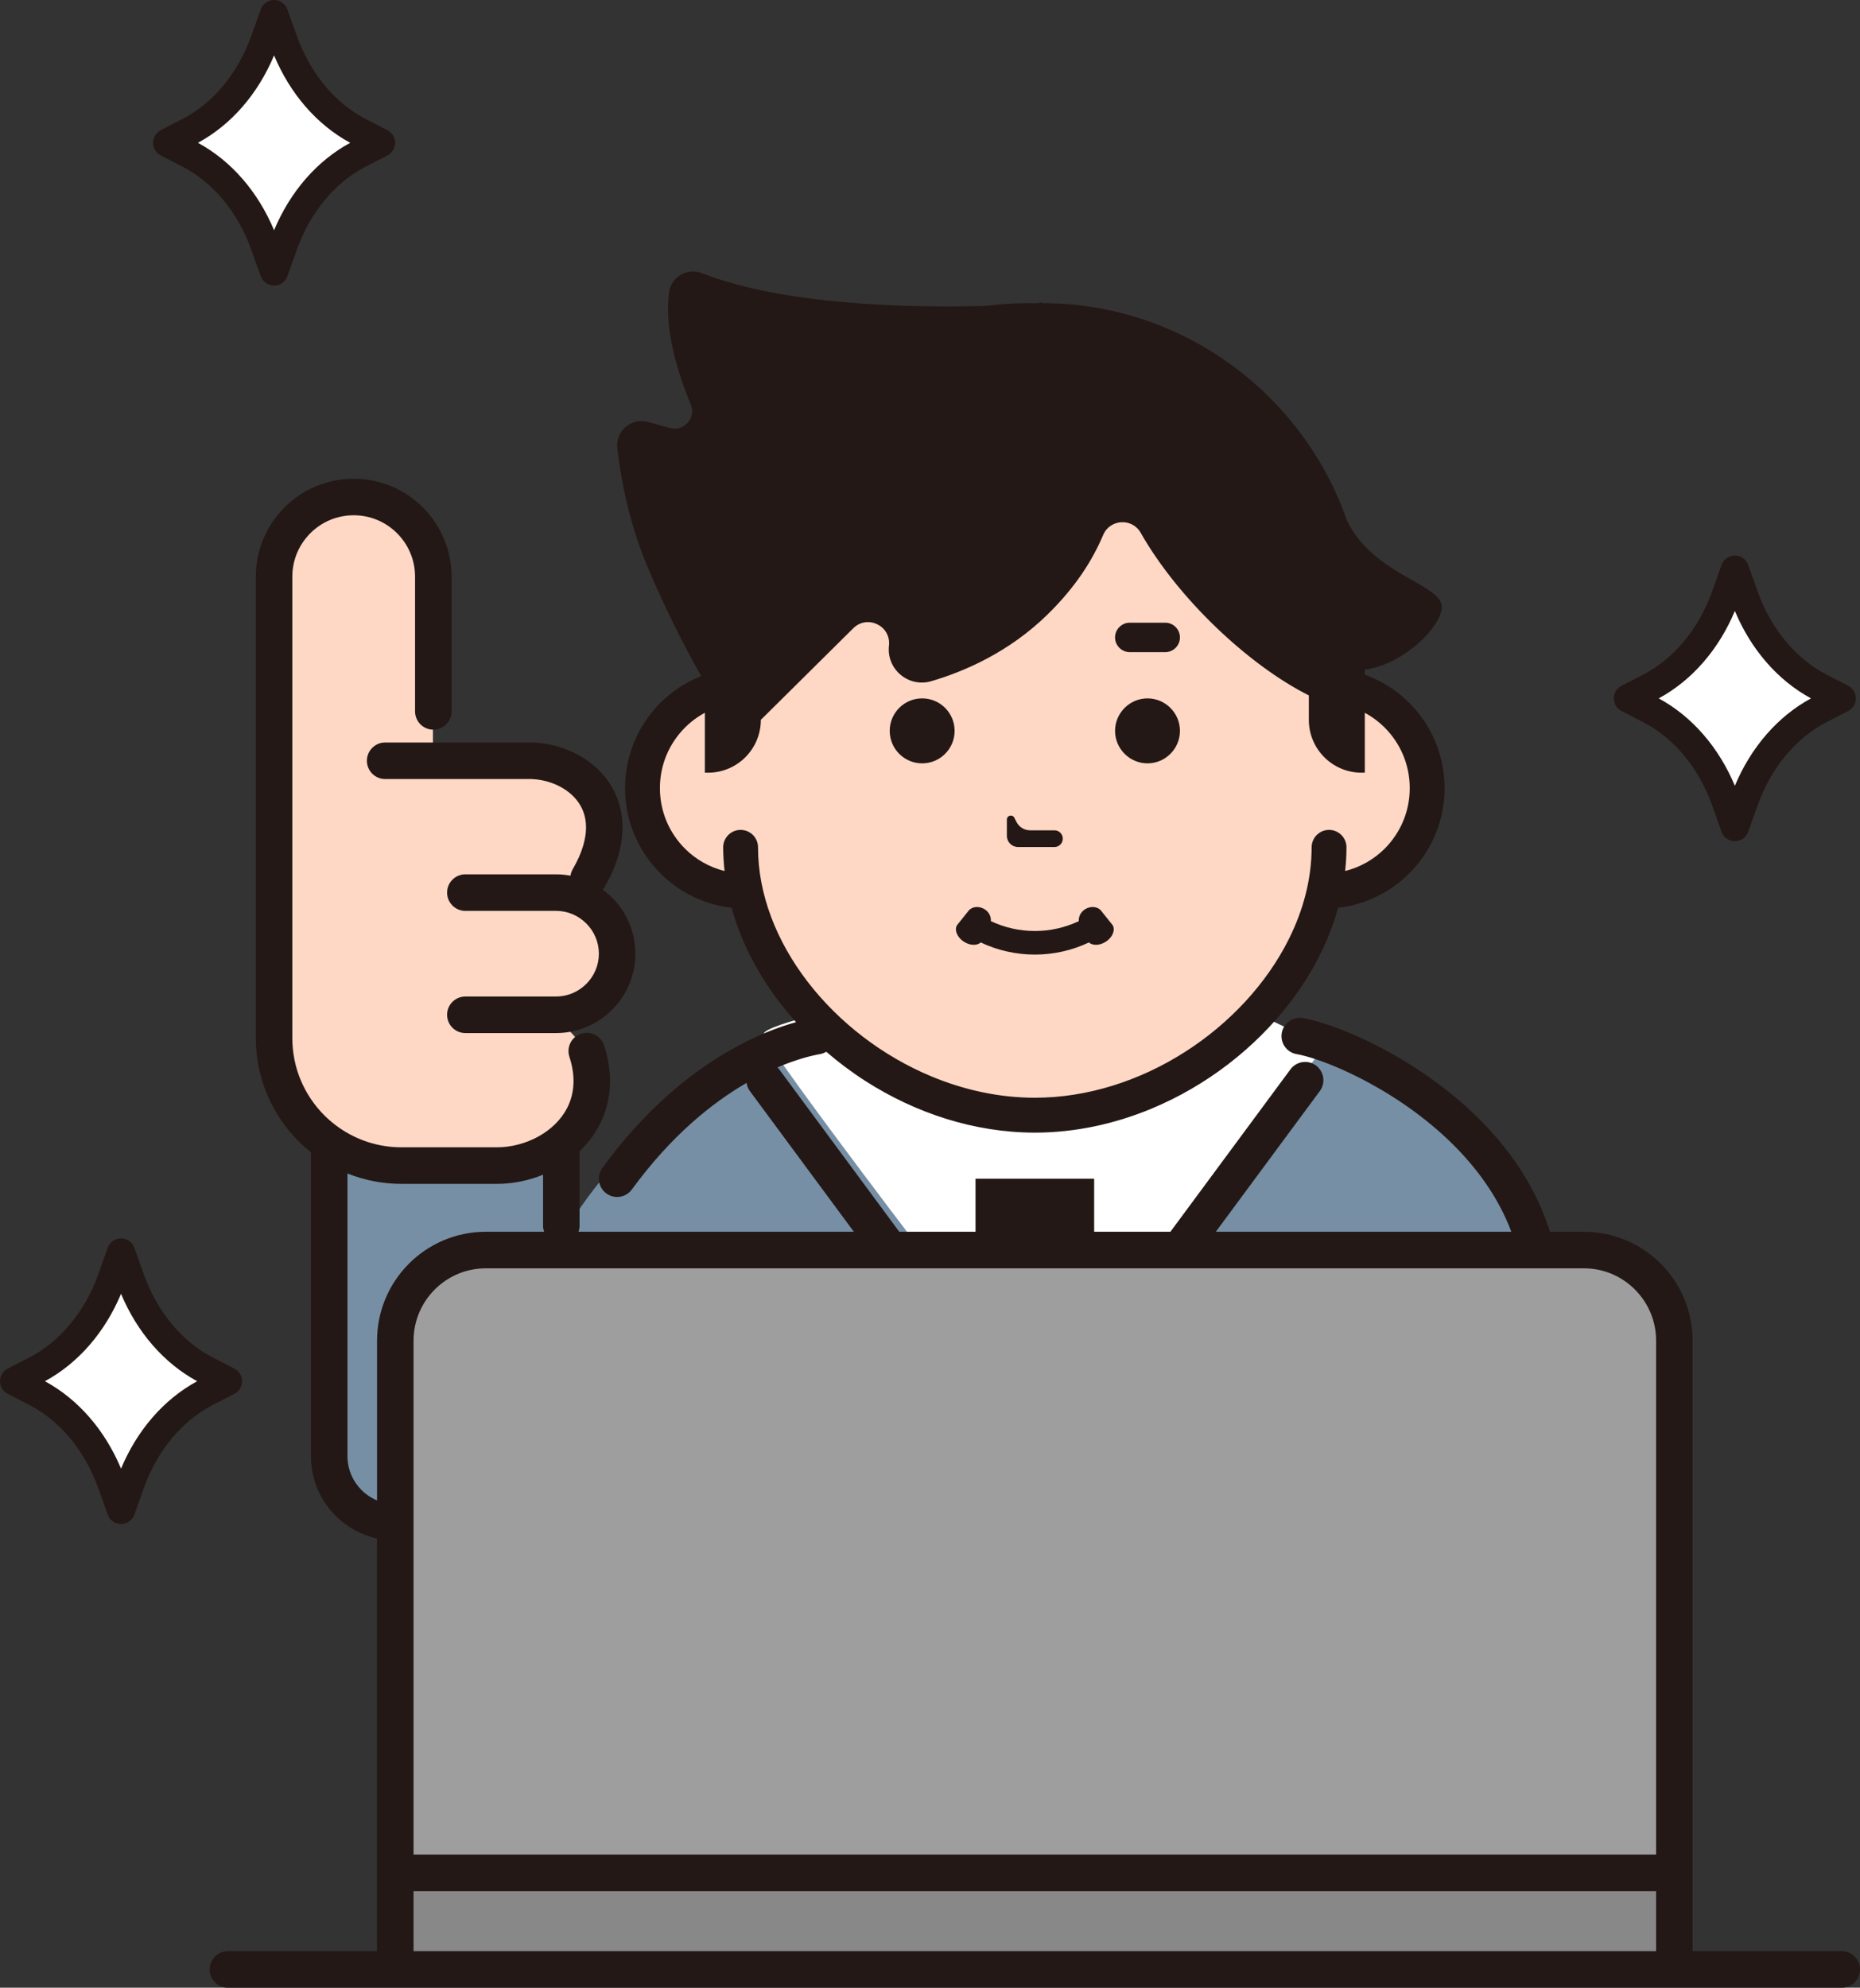 <svg enable-background="new 0 0 674 720" viewBox="0 0 674 720" xmlns="http://www.w3.org/2000/svg"><rect x="0" y="0" width="674" height="720" fill="#333333" stroke="none"/><path d="m120.023 391.565v116.42c0 24.846-5.12 43.717 56.329 43.717h28.354v-149.301l-57.428-26.806z" fill="#768fa5"/><path d="m128.095 181.177c15.831 0 28.782 12.963 28.782 28.806v66.462h37.981c13.121 0 23.855 10.745 23.855 23.877 0 9.473-5.6 17.679-13.639 21.531 10.586 2.432 18.551 11.95 18.551 23.256 0 13.027-10.567 23.689-23.544 23.859 8.42 4.286 14.235 13.029 14.235 23.084 0 14.245-11.645 25.9-25.878 25.9h-57.057c-.936 0-1.858-.058-2.77-.156-.173.003-.341.027-.515.027-15.829 0-28.78-12.963-28.78-28.806v-179.034c-.001-15.843 12.95-28.806 28.779-28.806z" fill="#ffd7c5"/><path d="m565.719 484.472v46.09h-373.813v-37.678c0-27.15 12.203-48.778 26.426-66.049 0 0 17.486-21.214 23.93-25.706 7.657-5.343 21.974-14.297 29.556-17.135 10.629-4.006 20.331-12.144 27.17-12.144l77.952-48.411 81.683 48.411c29.219 0 107.096 36.97 107.096 112.622z" fill="#768fa5"/><path d="m312.956 363.277s-35.146 7.664-36.208 11.108c-1.062 3.443 89.664 121.267 89.664 121.267s9.687 7.555 16.588 6.786 16.166-12.554 16.166-12.554l80.716-111.081-48.736-23.203-48.145-53.872z" fill="#fff"/><path d="m483.707 248.828v-11.018c0-49.634-51.733-97.019-106.618-97.019-54.884 0-106.617 47.385-106.617 97.019v11.182c-18.971 1.741-33.831 17.703-33.831 37.144 0 20.027 15.768 36.365 35.556 37.266 9.398 43.424 55.886 81.203 104.892 81.203 48.99 0 95.465-37.754 104.884-81.16h1.734c20.588 0 37.277-16.704 37.277-37.309 0-20.606-16.689-37.308-37.277-37.308z" fill="#ffd7c5"/><path d="m144.398 713.38v-227.731c0-18.145 14.697-32.855 32.827-32.855h397.837c18.13 0 32.827 14.711 32.827 32.855v227.731z" fill="#9e9e9f"/><path d="m144.398 678.405h456.915v30.973h-456.915z" fill="#888"/><g fill="#fff"><path d="m628.657 299.565-3.37-9.46c-5.295-14.865-15.141-26.711-27.496-33.081l-7.864-4.055 7.864-4.055c12.355-6.37 22.201-18.216 27.496-33.081l3.37-9.46 3.369 9.46c5.296 14.865 15.141 26.711 27.496 33.081l7.864 4.055-7.864 4.055c-12.355 6.37-22.2 18.216-27.496 33.081z"/><path d="m99.315 98.326-3.37-9.46c-5.295-14.864-15.141-26.71-27.496-33.08l-7.864-4.055 7.864-4.055c12.355-6.37 22.201-18.216 27.496-33.081l3.37-9.46 3.37 9.46c5.295 14.865 15.14 26.711 27.495 33.081l7.864 4.055-7.864 4.055c-12.355 6.37-22.2 18.216-27.495 33.081z"/><path d="m43.862 546.908-3.37-9.46c-5.295-14.865-15.14-26.709-27.496-33.081l-7.864-4.055 7.864-4.055c12.356-6.37 22.201-18.214 27.496-33.081l3.37-9.46 3.369 9.46c5.296 14.866 15.141 26.711 27.496 33.081l7.864 4.055-7.864 4.055c-12.355 6.371-22.2 18.216-27.496 33.081z"/></g><g fill="#231815"><path d="m222.583 286.663c-2.879-5.773-7.501-10.11-12.682-13.018-5.2-2.911-11.004-4.475-16.77-4.693l-.131-.004h-53.431c-3.653 0-6.615 2.964-6.615 6.62s2.962 6.62 6.615 6.62h53.139c2.418.093 4.941.581 7.301 1.441 3.581 1.297 6.74 3.426 8.891 6.088 1.082 1.335 1.93 2.801 2.524 4.438.591 1.639.934 3.457.935 5.554.001 3.938-1.243 8.966-4.816 15.131-.436.751-.696 1.553-.814 2.363-1.695-.315-3.433-.502-5.214-.501h-32.89c-3.653 0-6.615 2.964-6.615 6.62s2.962 6.62 6.615 6.62h32.89c4.256.002 8.1 1.73 10.938 4.562 2.83 2.841 4.556 6.688 4.558 10.948-.001 4.261-1.728 8.107-4.557 10.949-2.839 2.832-6.682 4.56-10.939 4.561h-32.89c-3.653 0-6.615 2.964-6.615 6.62s2.962 6.62 6.615 6.62h32.89c7.904.002 15.116-3.249 20.292-8.439 5.186-5.18 8.434-12.399 8.432-20.31.001-7.911-3.247-15.129-8.432-20.31-1.045-1.047-2.192-1.991-3.391-2.87.2-.25.402-.498.567-.783h-.001c4.467-7.696 6.603-15.015 6.605-21.779.006-4.772-1.087-9.214-3.004-13.048z"/><path d="m153.247 183.798c-6.398-6.413-15.306-10.4-25.079-10.397-9.774-.003-18.682 3.984-25.08 10.397-6.408 6.403-10.391 15.319-10.388 25.1v167.103c-.003 14.566 5.918 27.814 15.458 37.353 1.424 1.426 2.939 2.761 4.521 4.018v110.07c-.003 8.426 3.432 16.115 8.952 21.629 4.024 4.035 9.215 6.938 14.997 8.219v149.47h-54.036c-3.653 0-6.615 2.964-6.615 6.62s2.962 6.62 6.615 6.62h60.644c.003 0 .005.001.007.001s.004-.001.007-.001h463.476c.003 0 .005.001.007.001s.004-.001.007-.001h60.645c3.652 0 6.614-2.964 6.614-6.62s-2.961-6.62-6.614-6.62h-54.037l-.001-221.111c.003-10.88-4.425-20.79-11.552-27.913-7.116-7.133-17.018-11.566-27.889-11.563h-12.266c-3.485-11.174-9.082-21.093-15.785-29.73-11.559-14.879-26.353-26.055-39.979-33.909-6.819-3.925-13.353-7.013-19.109-9.295-5.774-2.281-10.698-3.761-14.659-4.457-3.6-.625-7.023 1.789-7.647 5.392-.624 3.602 1.787 7.029 5.387 7.653h-.001c1.711.294 4.236.942 7.222 1.949 5.24 1.76 11.945 4.605 19.111 8.502 10.761 5.843 22.582 14.066 32.496 24.481 8.025 8.426 14.783 18.231 18.982 29.415h-107.087l37.682-50.962c2.173-2.939 1.554-7.084-1.382-9.259s-7.078-1.555-9.251 1.383l-43.505 58.838h-27.634v-19.219h-42.985v19.219h-27.634l-43.506-58.838c-.192-.259-.415-.477-.635-.7 7.009-2.979 12.481-4.303 15.41-4.809.831-.144 1.59-.452 2.271-.863 4.498 3.879 9.287 7.468 14.335 10.696 18.039 11.52 39.296 18.596 61.251 18.603 14.631-.001 28.967-3.155 42.232-8.662 19.898-8.271 37.431-21.808 50.126-38.314 6.344-8.256 11.475-17.265 15.033-26.758.952-2.539 1.781-5.117 2.5-7.72 10.031-1.149 19.063-5.708 25.825-12.484 7.878-7.875 12.77-18.822 12.767-30.849.003-12.028-4.889-22.975-12.767-30.849-4.501-4.51-10.008-8.036-16.145-10.233v-1.819c14.557-1.947 28.793-16.59 27.831-23.366-1.105-7.779-24.8-11.235-34.26-30.569h-.027c-.856-2.463-1.761-4.903-2.774-7.289-8.913-20.989-23.751-38.844-42.402-51.486-9.326-6.319-19.61-11.335-30.585-14.77-10.972-3.437-22.636-5.289-34.684-5.288-.15-.362-.587-.342-1.267 0h-4.075c-5.026 0-9.974.358-14.845.983-26.457.727-73.026-.001-103.143-11.86-5.196-2.045-11.065 1.3-11.856 6.832-1.936 13.53 3.32 29.848 7.839 40.747 2.017 4.863-2.439 9.913-7.513 8.526l-8.03-2.192c-6.002-1.641-11.79 3.292-11.086 9.478 1.209 10.62 4.074 26.573 10.858 42.745 7.903 18.842 15.977 33.572 19.562 39.827-5.608 2.215-10.655 5.547-14.831 9.732-7.878 7.875-12.77 18.822-12.767 30.849-.003 12.027 4.889 22.974 12.767 30.849 6.768 6.782 15.809 11.343 25.852 12.487 1.613 5.843 3.8 11.551 6.543 17.038 4.372 8.738 10.069 16.946 16.784 24.403-6.253 1.728-14.846 4.902-24.703 10.627-13.871 8.057-30.148 21.173-45.464 42.169-2.155 2.953-1.51 7.095 1.441 9.251 2.95 2.156 7.088 1.511 9.243-1.442 14.238-19.506 29.046-31.329 41.423-38.529.047-.027.092-.052.139-.079.154 1.038.527 2.057 1.195 2.96l37.682 50.962h-99.791c.241-.687.398-1.415.398-2.185v-26.984c1.057-1.009 2.077-2.063 3.02-3.199 2.438-2.943 4.454-6.316 5.851-10.059 1.399-3.74 2.169-7.843 2.168-12.167.001-4.14-.701-8.471-2.15-12.905-1.135-3.475-4.87-5.371-8.342-4.235s-5.366 4.874-4.231 8.349c1.051 3.225 1.494 6.144 1.495 8.791-.005 3.689-.845 6.878-2.306 9.744-2.187 4.28-5.893 7.862-10.468 10.377-4.559 2.515-9.937 3.894-15.018 3.886h-34.551c-8.374-.003-16.102-2.597-22.488-7.027-.001 0-.001-.001-.002-.001-1.958-1.359-3.794-2.883-5.478-4.567-7.168-7.185-11.581-17.039-11.584-27.991v-167.099c.003-6.167 2.479-11.69 6.514-15.739 4.045-4.038 9.563-6.516 15.726-6.52 6.161.003 11.679 2.481 15.725 6.52 4.035 4.049 6.511 9.571 6.514 15.739v48.784c0 3.656 2.961 6.62 6.615 6.62 3.653 0 6.615-2.964 6.615-6.62h-.001v-48.784c.002-9.781-3.982-18.697-10.39-25.1zm121.437 123.129c0-3.489-2.827-6.318-6.312-6.318-3.486 0-6.312 2.828-6.312 6.318 0 2.877.192 5.737.502 8.581-5.517-1.381-10.45-4.208-14.362-8.117-5.614-5.628-9.066-13.336-9.069-21.913.003-8.579 3.456-16.287 9.069-21.915 2.129-2.127 4.559-3.941 7.218-5.378v21.704h1.162c10.561 0 19.122-8.568 19.122-19.138l33.49-33.176c5.115-5.066 13.749-.873 12.939 6.282-.967 8.548 7.076 15.304 15.324 12.888 11.93-3.493 28.139-10.445 42.147-24.165 10.494-10.278 16.409-19.981 20.158-28.817 2.446-5.767 10.493-6.233 13.583-.785 13.462 23.727 39.021 47.904 60.936 58.916v8.857c0 10.57 8.56 19.138 19.121 19.138h1.162v-21.703c2.659 1.437 5.088 3.25 7.217 5.377 5.613 5.628 9.066 13.336 9.069 21.915-.003 8.577-3.455 16.285-9.069 21.913-3.908 3.905-8.835 6.73-14.346 8.113.309-2.843.486-5.702.486-8.577 0-3.489-2.827-6.318-6.313-6.318s-6.312 2.828-6.312 6.318h-.001c.001 11.303-2.947 22.61-8.274 33.272-7.978 15.989-21.344 30.452-37.574 40.811-16.228 10.373-35.247 16.625-54.456 16.618-12.812.001-25.525-2.768-37.395-7.697-17.806-7.383-33.675-19.652-44.957-34.346-5.644-7.344-10.144-15.283-13.22-23.492-3.077-8.213-4.733-16.686-4.733-25.166zm-124.827 399.833v-21.735h450.263v21.735zm442.586-239.662c4.754 4.769 7.674 11.286 7.677 18.551v186.136h-450.263v-186.136c.003-7.265 2.923-13.783 7.677-18.551 4.765-4.758 11.276-7.681 18.536-7.684h397.837c7.26.003 13.771 2.926 18.536 7.684zm-412.412-38.271c4.937-.002 9.879-.862 14.571-2.493.734-.256 1.46-.542 2.183-.837v18.491c0 .77.157 1.498.398 2.185h-21.113c-10.871-.003-20.774 4.429-27.889 11.563-7.127 7.123-11.555 17.033-11.552 27.913v57.831c-2.121-.877-4.031-2.162-5.644-3.77-3.147-3.16-5.074-7.456-5.077-12.268v-102.385c6.059 2.424 12.664 3.772 19.573 3.77z"/><ellipse cx="334.162" cy="264.737" rx="11.757" ry="11.767"/><path d="m415.816 276.505c6.466 0 11.757-5.295 11.757-11.767s-5.291-11.767-11.757-11.767-11.758 5.295-11.758 11.767 5.291 11.767 11.758 11.767z"/><path d="m368.895 306.808h13.207c1.667 0 3.019-1.355 3.019-3.023 0-1.67-1.352-3.023-3.019-3.023h-8.828c-2.076 0-3.978-1.163-4.925-3.013l-.794-1.549c-.683-1.335-2.699-.849-2.699.652v5.913c0 2.232 1.809 4.043 4.039 4.043z"/><path d="m409.386 236.224h12.859c2.93 0 5.328-2.399 5.328-5.332s-2.397-5.332-5.328-5.332h-12.859c-2.93 0-5.329 2.399-5.329 5.332.001 2.933 2.399 5.332 5.329 5.332z"/><path d="m595.441 261.59c11.031 5.675 20.102 16.446 25.013 30.24l3.37 9.46c.728 2.045 2.664 3.411 4.833 3.411s4.104-1.366 4.832-3.411l3.369-9.46c4.912-13.794 13.983-24.564 25.013-30.24l7.864-4.055c1.702-.878 2.782-2.648 2.782-4.565s-1.079-3.688-2.782-4.565l-7.864-4.055c-11.03-5.675-20.101-16.446-25.013-30.24l-3.369-9.46c-.729-2.045-2.663-3.411-4.832-3.411s-4.105 1.365-4.833 3.411l-3.37 9.46c-4.911 13.794-13.982 24.565-25.013 30.24l-7.864 4.055c-1.703.878-2.782 2.648-2.782 4.565s1.079 3.687 2.782 4.565zm33.215-40.286c5.794 13.852 15.44 25.087 27.59 31.666-12.15 6.578-21.796 17.813-27.59 31.665-5.793-13.852-15.441-25.087-27.589-31.665 12.149-6.579 21.796-17.813 27.589-31.666z"/><path d="m58.235 56.296 7.864 4.055c11.031 5.676 20.102 16.446 25.013 30.24l3.37 9.46c.728 2.045 2.664 3.411 4.833 3.411s4.104-1.366 4.832-3.411l3.37-9.46c4.911-13.794 13.982-24.565 25.012-30.24l7.864-4.055c1.702-.878 2.782-2.648 2.782-4.565s-1.079-3.688-2.782-4.565l-7.864-4.055c-11.03-5.675-20.101-16.446-25.012-30.24l-3.37-9.46c-.729-2.045-2.663-3.411-4.832-3.411s-4.105 1.365-4.833 3.411l-3.37 9.46c-4.911 13.794-13.982 24.565-25.013 30.24l-7.864 4.055c-1.703.878-2.782 2.648-2.782 4.565s1.079 3.687 2.782 4.565zm41.08-36.232c5.792 13.852 15.439 25.087 27.589 31.666-12.15 6.579-21.797 17.814-27.589 31.666-5.793-13.853-15.441-25.088-27.59-31.667 12.15-6.577 21.797-17.812 27.59-31.665z"/><path d="m39.028 548.633c.728 2.045 2.664 3.411 4.833 3.411s4.104-1.366 4.832-3.411l3.369-9.46c4.912-13.794 13.982-24.563 25.014-30.24l7.864-4.055c1.702-.878 2.782-2.648 2.782-4.565s-1.079-3.688-2.782-4.565l-7.864-4.055c-11.031-5.676-20.101-16.444-25.013-30.24l-3.369-9.46c-.729-2.045-2.663-3.411-4.832-3.411s-4.105 1.365-4.833 3.411l-3.37 9.46c-4.911 13.796-13.981 24.564-25.013 30.24l-7.864 4.055c-1.703.877-2.782 2.647-2.782 4.564s1.079 3.687 2.782 4.565l7.864 4.055c11.032 5.677 20.102 16.446 25.013 30.24zm-22.757-48.321c12.15-6.578 21.797-17.812 27.59-31.666 5.793 13.853 15.441 25.087 27.59 31.666-12.149 6.58-21.796 17.813-27.59 31.665-5.793-13.851-15.44-25.085-27.59-31.665z"/><path d="m349.397 341.183c2.249 1.401 4.754 1.344 5.99.193 12.387 5.867 26.814 5.867 39.201 0 1.231 1.144 3.738 1.217 5.993-.193 2.751-1.706 3.746-4.719 2.421-6.294-1.347-1.681-2.691-3.363-4.038-5.043-1.333-1.589-3.841-1.69-5.733-.52-1.572.983-2.46 2.684-2.291 4.326-10.078 4.775-21.819 4.775-31.899 0 .168-1.647-.717-3.348-2.294-4.326-1.896-1.177-4.407-1.064-5.733.52-1.347 1.681-2.691 3.363-4.038 5.043-1.326 1.576-.328 4.585 2.421 6.294z"/></g></svg>